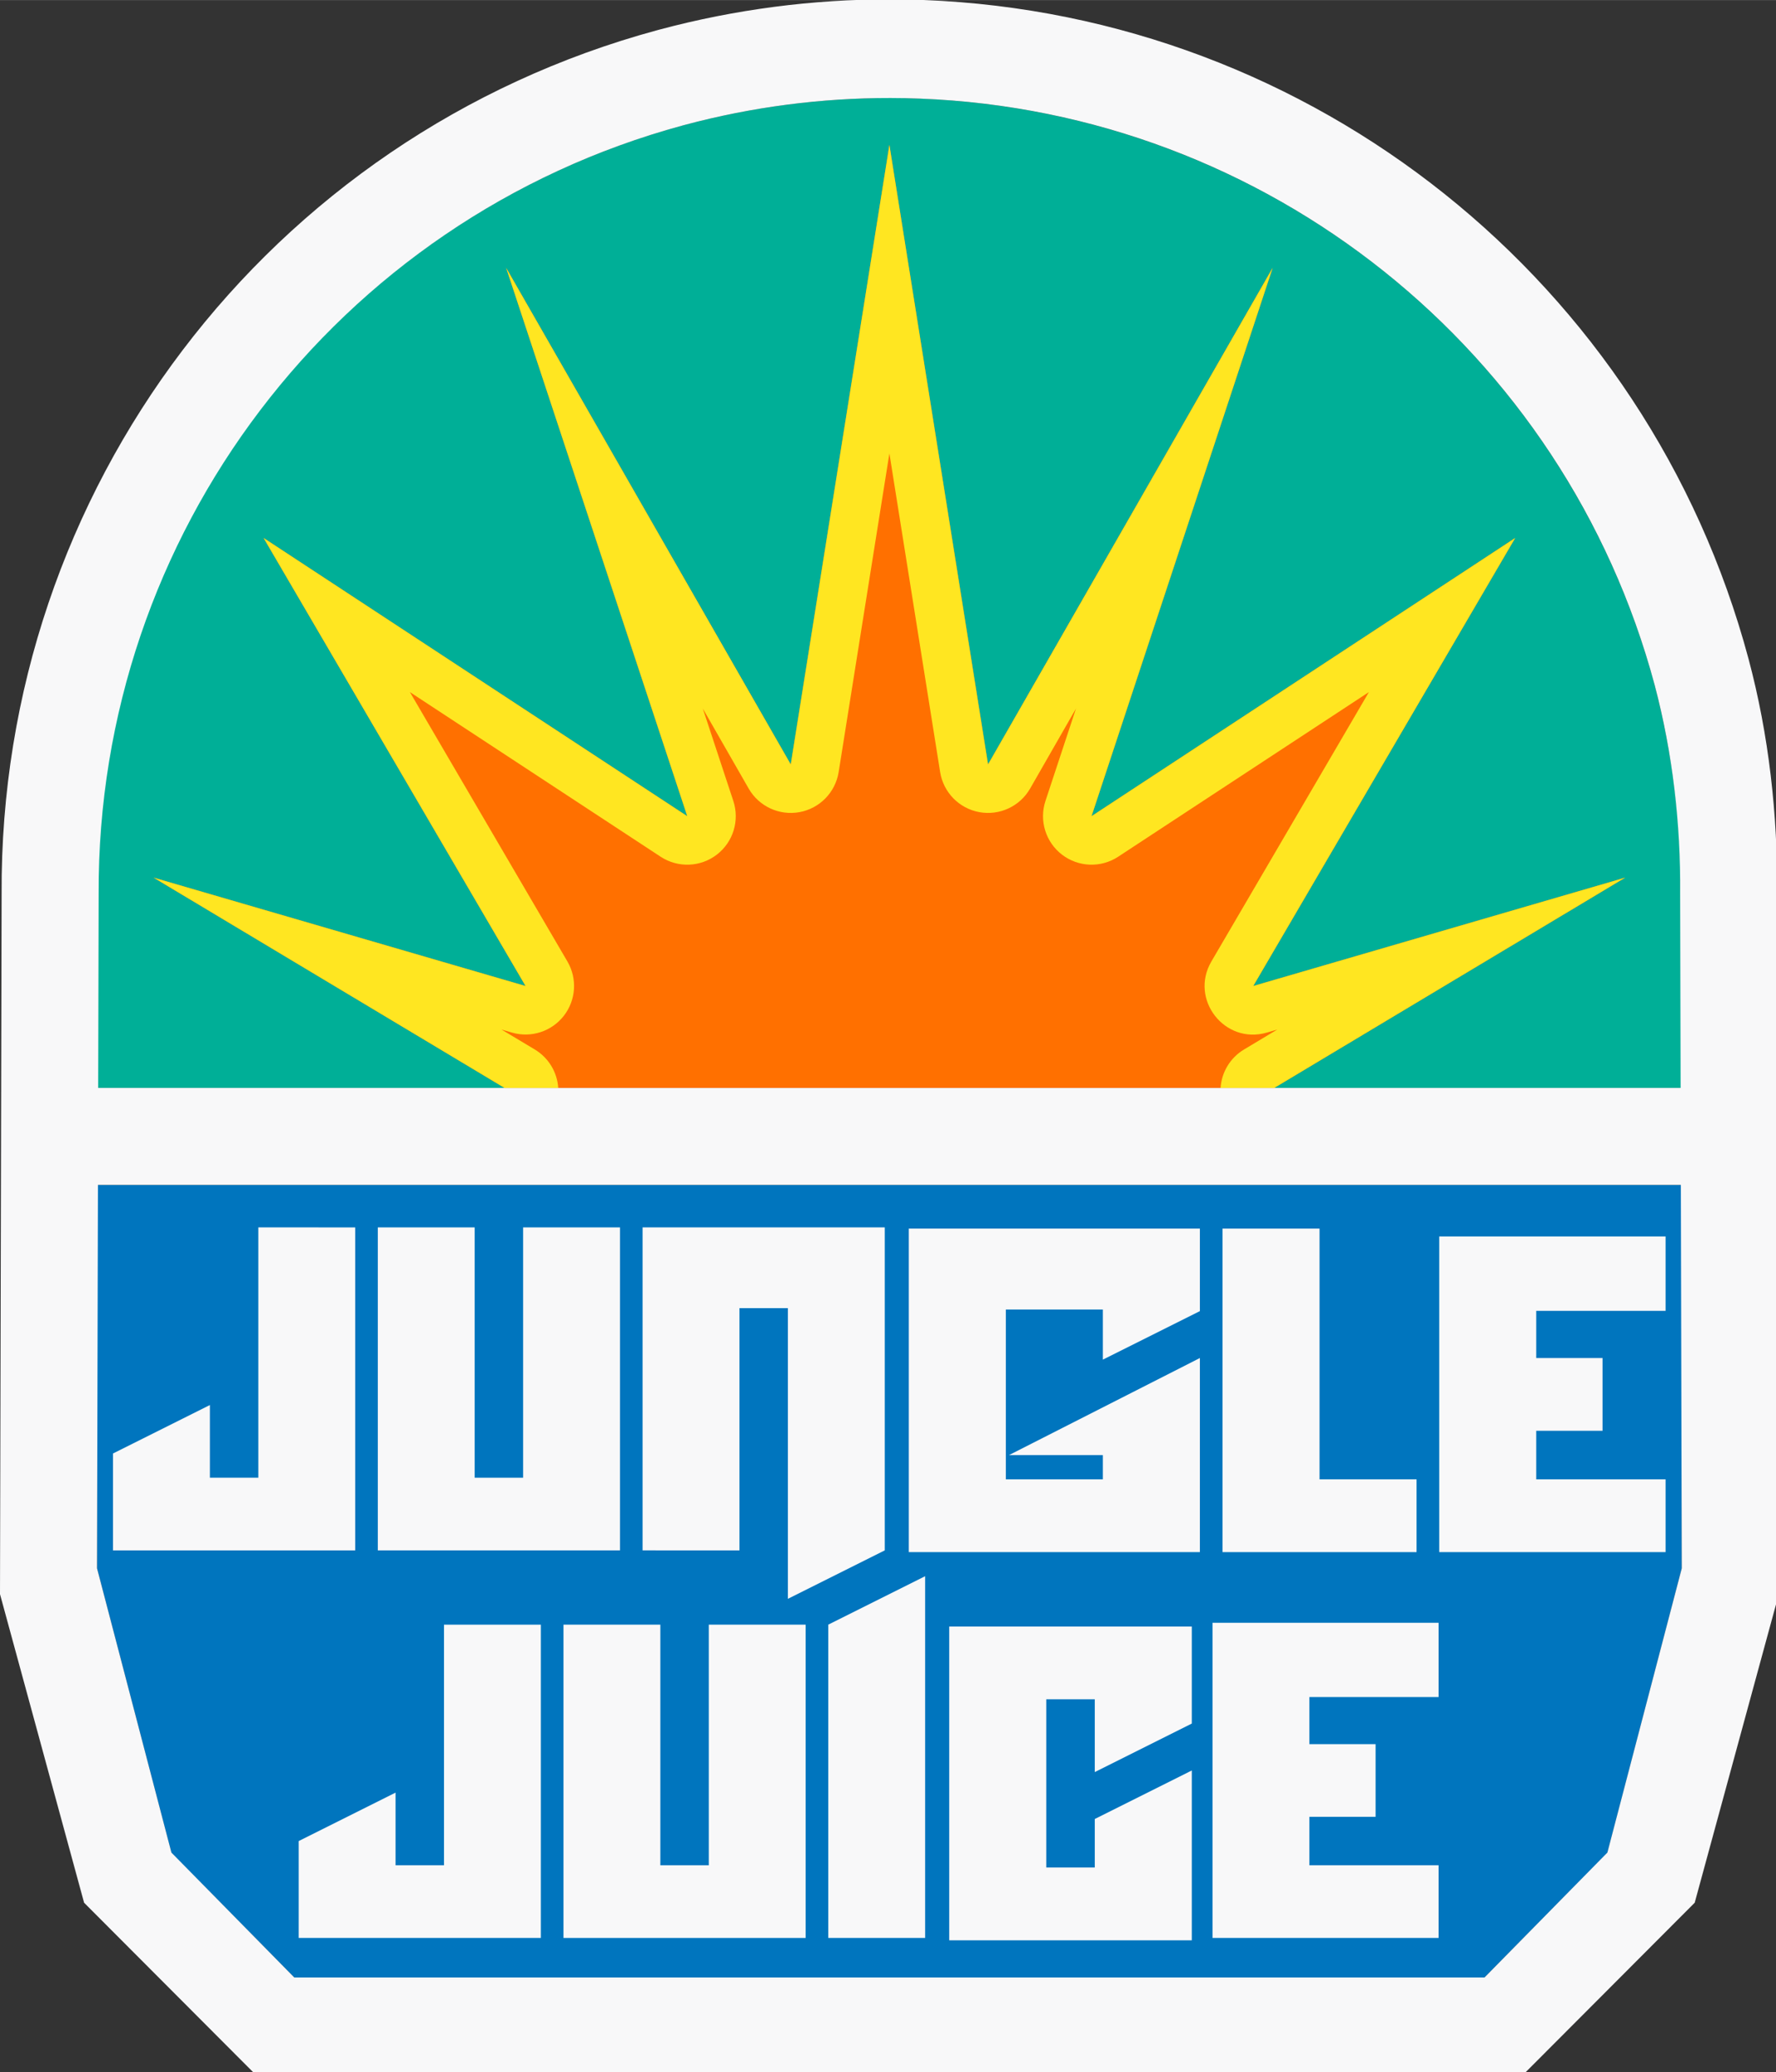 <?xml version="1.0" encoding="UTF-8" standalone="no"?>
<!-- Created with Inkscape (http://www.inkscape.org/) -->

<svg
   xmlns:osb="http://www.openswatchbook.org/uri/2009/osb"
   xmlns:dc="http://purl.org/dc/elements/1.1/"
   xmlns:cc="http://creativecommons.org/ns#"
   xmlns:rdf="http://www.w3.org/1999/02/22-rdf-syntax-ns#"
   xmlns:svg="http://www.w3.org/2000/svg"
   xmlns="http://www.w3.org/2000/svg"
   xmlns:sodipodi="http://sodipodi.sourceforge.net/DTD/sodipodi-0.dtd"
   xmlns:inkscape="http://www.inkscape.org/namespaces/inkscape"
   width="11.458in"
   height="13.365in"
   viewBox="0 0 291.042 339.46"
   version="1.1"
   id="svg8"
   inkscape:version="0.92.3 (2405546, 2018-03-11)"
   sodipodi:docname="jj.svg">
  <rect x="0" y="0" width="291.042" height="339.46" fill="#333333" stroke="none"/>
  <defs
     id="defs2">
    <linearGradient
       id="linearGradient6853"
       osb:paint="solid">
      <stop
         style="stop-color:#000000;stop-opacity:1;"
         offset="0"
         id="stop6851" />
    </linearGradient>
  </defs>
  <sodipodi:namedview
     id="base"
     pagecolor="#ffffff"
     bordercolor="#666666"
     borderopacity="1.0"
     inkscape:pageopacity="0.0"
     inkscape:pageshadow="2"
     inkscape:zoom="0.35355339"
     inkscape:cx="187.08245"
     inkscape:cy="575.1295"
     inkscape:document-units="mm"
     inkscape:current-layer="layer6"
     showgrid="true"
     units="in"
     objecttolerance="20"
     inkscape:pagecheckerboard="true"
     showborder="false"
     inkscape:window-width="1920"
     inkscape:window-height="1058"
     inkscape:window-x="-8"
     inkscape:window-y="-8"
     inkscape:window-maximized="1">
    <inkscape:grid
       type="xygrid"
       id="grid897"
       originx="0"
       originy="-0.529" />
  </sodipodi:namedview>
  <g
     inkscape:groupmode="layer"
     id="layer3"
     inkscape:label="Back0"
     style="display:inline"
     transform="translate(0,73.289)">
    <path
       style="opacity:1;fill:#00af97;fill-opacity:1;stroke:none;stroke-width:1.268;stroke-miterlimit:4;stroke-dasharray:none;stroke-opacity:1"
       d="m 569.039,-215.631 a 490,490 0 0 0 -145.547,16.244 l -1.297,0.348 A 490,490 0 0 0 60.346,273 H 60 V 396 H 75.688 1024.272 1040 V 273 h -0.762 A 490,490 0 0 0 1023.301,147.168 490,490 0 0 0 569.039,-215.631 Z"
       transform="scale(0.265)"
       id="path888"
       inkscape:connector-curvature="0" />
    <path
       style="display:inline;opacity:1;fill:#0075be;fill-opacity:1;stroke:none;stroke-width:2.527;stroke-miterlimit:4;stroke-dasharray:none;stroke-opacity:1"
       d="m 60,456 v 237 l 46,176 76,77 h 736 l 76,-77 46,-176 V 456 Z"
       id="rect4999"
       inkscape:connector-curvature="0"
       transform="scale(0.265)" />
  </g>
  <g
     inkscape:label="Lines"
     inkscape:groupmode="layer"
     id="layer1"
     transform="translate(40.217,22.395)"
     style="display:inline">
    <path
       style="opacity:1;fill:#f8f8f9;fill-opacity:1;stroke:none;stroke-width:1.423;stroke-miterlimit:4;stroke-dasharray:none;stroke-opacity:1"
       d="m 550.725,-276.998 c -48.156,-0.064 -96.142,6.197 -142.723,18.645 l -1.455,0.391 C 165.682,-192.742 -0.398,26.465 1,276 L 0,709 52,899.762 158,1006 H 942 L 1048,899.762 1100,709 1099,276 c 0.292,-49.069 -5.067,-97.957 -17.744,-145.361 -62.383,-232.795 -269.06,-397.859 -509.887,-407.223 -6.883,-0.268 -13.765,-0.405 -20.645,-0.414 z M 550.646,-216 c 6.129,0.008 12.261,0.131 18.393,0.369 214.554,8.343 398.685,155.4 454.262,362.799 11.072,42.038 16.056,85.362 15.699,128.832 l 0.287,120 H 60.713 L 61,276 C 60.021,54.029 207.978,-140.875 422.195,-199.039 l 1.297,-0.348 C 464.992,-210.478 507.744,-216.056 550.646,-216 Z M 60.568,456 H 1039.432 L 1040,693 994,868.762 918,946 H 182 L 106,868.762 60,693 Z"
       transform="matrix(0.265,0,0,0.265,-40.217,50.894)"
       id="path888-2"
       inkscape:connector-curvature="0" />
  </g>
  <g
     inkscape:groupmode="layer"
     id="layer4"
     inkscape:label="Letters"
     style="display:inline"
     transform="translate(0,73.289)">
    <g
       id="g4985"
       style="display:inline;fill:#f8f8f9;fill-opacity:1">
      <path
         inkscape:connector-curvature="0"
         id="rect4740"
         d="m 42.333,127.794 v 41.01 h -7.938 v -11.906 l -15.875,7.938 v 3.969 11.906 h 39.688 v -11.906 -41.01 z"
         style="opacity:1;fill:#f8f8f9;fill-opacity:1;stroke:none;stroke-width:1.787;stroke-miterlimit:4;stroke-dasharray:none;stroke-opacity:1" />
      <path
         sodipodi:nodetypes="ccccccccccc"
         inkscape:connector-curvature="0"
         id="rect4740-9"
         d="m 92.34,192.881 v 39.423 11.906 h 39.687 v -11.906 -39.423 h -15.875 v 39.423 h -7.938 v -39.423 z"
         style="display:inline;opacity:1;fill:#f8f8f9;fill-opacity:1;stroke:none;stroke-width:1.787;stroke-miterlimit:4;stroke-dasharray:none;stroke-opacity:1" />
      <path
         sodipodi:nodetypes="ccccccccccc"
         id="rect4740-9-8"
         d="M 105.304,180.71 V 139.7 127.794 h 39.688 V 139.7 180.71 l -15.875,7.938 v -47.625 h -7.938 v 39.688 z"
         style="display:inline;opacity:1;fill:#f8f8f9;fill-opacity:1;stroke:none;stroke-width:1.787;stroke-miterlimit:4;stroke-dasharray:none;stroke-opacity:1"
         inkscape:connector-curvature="0" />
      <path
         id="rect4740-5"
         transform="scale(0.265)"
         d="m 562,483 v 50 105 45 h 120 60 v -60 -60 l -118,60 h 58 v 15 H 622 V 533 h 60 v 31 l 60,-30 v -51 h -60 z"
         style="display:inline;opacity:1;fill:#f8f8f9;fill-opacity:1;stroke:none;stroke-width:5.558;stroke-miterlimit:4;stroke-dasharray:none;stroke-opacity:1"
         inkscape:connector-curvature="0" />
      <path
         id="rect4740-98"
         transform="scale(0.265)"
         d="m 756,483 v 155 45 H 876 V 638 H 816 V 483 Z"
         style="display:inline;opacity:1;fill:#f8f8f9;fill-opacity:1;stroke:none;stroke-width:6.753;stroke-miterlimit:4;stroke-dasharray:none;stroke-opacity:1"
         inkscape:connector-curvature="0" />
      <path
         id="rect4740-98-5"
         transform="scale(0.265)"
         d="m 890,487.828 v 46 V 638 683 h 140 v -45 h -80 v -30 h 41 v -45 h -41 v -29.172 h 80 v -46 z"
         style="display:inline;opacity:1;fill:#f8f8f9;fill-opacity:1;stroke:none;stroke-width:5.558;stroke-miterlimit:4;stroke-dasharray:none;stroke-opacity:1"
         inkscape:connector-curvature="0" />
      <path
         id="rect4740-98-5-9"
         d="m 198.702,192.571 v 12.171 27.562 11.906 h 37.042 v -11.906 h -21.167 v -7.938 H 225.425 v -11.906 h -10.848 v -7.718 h 21.167 V 192.571 Z"
         style="display:inline;opacity:1;fill:#f8f8f9;fill-opacity:1;stroke:none;stroke-width:1.471;stroke-miterlimit:4;stroke-dasharray:none;stroke-opacity:1"
         inkscape:connector-curvature="0" />
      <path
         sodipodi:nodetypes="ccccccccccc"
         id="rect4740-6"
         d="m 72.76,192.881 v 39.423 h -7.938 v -11.906 l -15.875,7.938 v 3.969 11.906 h 39.688 v -11.906 -39.423 z"
         style="display:inline;opacity:1;fill:#f8f8f9;fill-opacity:1;stroke:none;stroke-width:1.787;stroke-miterlimit:4;stroke-dasharray:none;stroke-opacity:1"
         inkscape:connector-curvature="0" />
      <path
         id="rect4740-9-5"
         d="m 61.913,127.794 v 41.01 11.906 H 101.6 V 168.804 127.794 H 85.725 v 41.01 h -7.938 v -41.01 z"
         style="display:inline;opacity:1;fill:#f8f8f9;fill-opacity:1;stroke:none;stroke-width:1.787;stroke-miterlimit:4;stroke-dasharray:none;stroke-opacity:1"
         inkscape:connector-curvature="0" />
      <path
         sodipodi:nodetypes="ccccc"
         inkscape:connector-curvature="0"
         id="rect4956"
         d="m 135.731,192.881 15.875,-7.938 -10e-6,59.267 h -15.875 z"
         style="opacity:1;fill:#f8f8f9;fill-opacity:1;stroke:none;stroke-width:3.787;stroke-miterlimit:4;stroke-dasharray:none;stroke-opacity:1" />
      <path
         id="rect4959"
         transform="scale(0.265)"
         d="m 587,729 v 194 h 60 90 v -45 -60 l -60,30 v 30 H 647 V 774 h 30 v 45 l 60,-30 v -15 -45 h -90 z"
         style="opacity:1;fill:#f8f8f9;fill-opacity:1;stroke:none;stroke-width:10.476;stroke-miterlimit:4;stroke-dasharray:none;stroke-opacity:1"
         inkscape:connector-curvature="0" />
    </g>
  </g>
  <g
     inkscape:groupmode="layer"
     id="layer6"
     inkscape:label="Sun"
     style="display:inline"
     transform="translate(0,73.289)">
    <path
       style="display:inline;fill:#ff7000;fill-opacity:1;stroke:none;stroke-width:20;stroke-linecap:square;stroke-linejoin:round;stroke-miterlimit:4;stroke-dasharray:none;stroke-opacity:1;paint-order:markers stroke fill"
       d="M 550,-187 489,196 313,-111 425,228 163,56 325,333 95,266 312,396 H 788 L 1005,266 775,333 937,56 675,228 787,-111 611,196 Z"
       id="path5041"
       inkscape:connector-curvature="0"
       transform="scale(0.265)" />
    <path
       style="color:#000000;font-style:normal;font-variant:normal;font-weight:normal;font-stretch:normal;font-size:medium;line-height:normal;font-family:sans-serif;font-variant-ligatures:normal;font-variant-position:normal;font-variant-caps:normal;font-variant-numeric:normal;font-variant-alternates:normal;font-feature-settings:normal;text-indent:0;text-align:start;text-decoration:none;text-decoration-line:none;text-decoration-style:solid;text-decoration-color:#000000;letter-spacing:normal;word-spacing:normal;text-transform:none;writing-mode:lr-tb;direction:ltr;text-orientation:mixed;dominant-baseline:auto;baseline-shift:baseline;text-anchor:start;white-space:normal;shape-padding:0;clip-rule:nonzero;display:inline;overflow:visible;visibility:visible;opacity:1;isolation:auto;mix-blend-mode:normal;color-interpolation:sRGB;color-interpolation-filters:linearRGB;solid-color:#000000;solid-opacity:1;vector-effect:none;fill:#ffe621;fill-opacity:1;fill-rule:nonzero;stroke:none;stroke-width:60;stroke-linecap:square;stroke-linejoin:round;stroke-miterlimit:4;stroke-dasharray:none;stroke-dashoffset:0;stroke-opacity:1;paint-order:markers stroke fill;color-rendering:auto;image-rendering:auto;shape-rendering:auto;text-rendering:auto;enable-background:accumulate"
       d="M 550,-187 489,196 313,-111 425,228 163,56 325,333 95,266 311.979,396 h 33.229 c -0.647,-9.804 -6.053,-18.67 -14.473,-23.734 l -20.623,-12.355 6.498,1.893 c 11.792,3.432 24.485,-0.669 32.039,-10.352 7.554,-9.683 8.445,-22.992 2.248,-33.595 L 253.48,151.287 408.535,253.078 c 10.669,7.001 24.6,6.487 34.725,-1.281 10.125,-7.768 14.227,-21.091 10.227,-33.209 l -18.881,-57.15 28.367,49.482 c 6.328,11.033 18.925,16.877 31.435,14.584 12.51,-2.293 22.215,-12.225 24.219,-24.785 L 550,3.736 581.373,200.719 c 2.004,12.56 11.709,22.492 24.219,24.785 12.51,2.293 25.107,-3.551 31.435,-14.584 l 28.367,-49.482 -18.881,57.15 c -4.001,12.118 0.102,25.441 10.227,33.209 10.125,7.768 24.055,8.282 34.725,1.281 L 846.52,151.287 749.104,317.855 c -13.684,23.413 8.249,51.525 34.287,43.947 l 6.498,-1.893 -20.623,12.355 C 760.846,377.33 755.44,386.196 754.793,396 h 33.229 L 1005,266 775,333 937,56 675,228 787,-111 611,196 Z"
       id="rect6859"
       inkscape:connector-curvature="0"
       sodipodi:nodetypes="ccccccccccccscccscccscccscccsccccccccccccccc"
       transform="scale(0.265)" />
  </g>
</svg>

